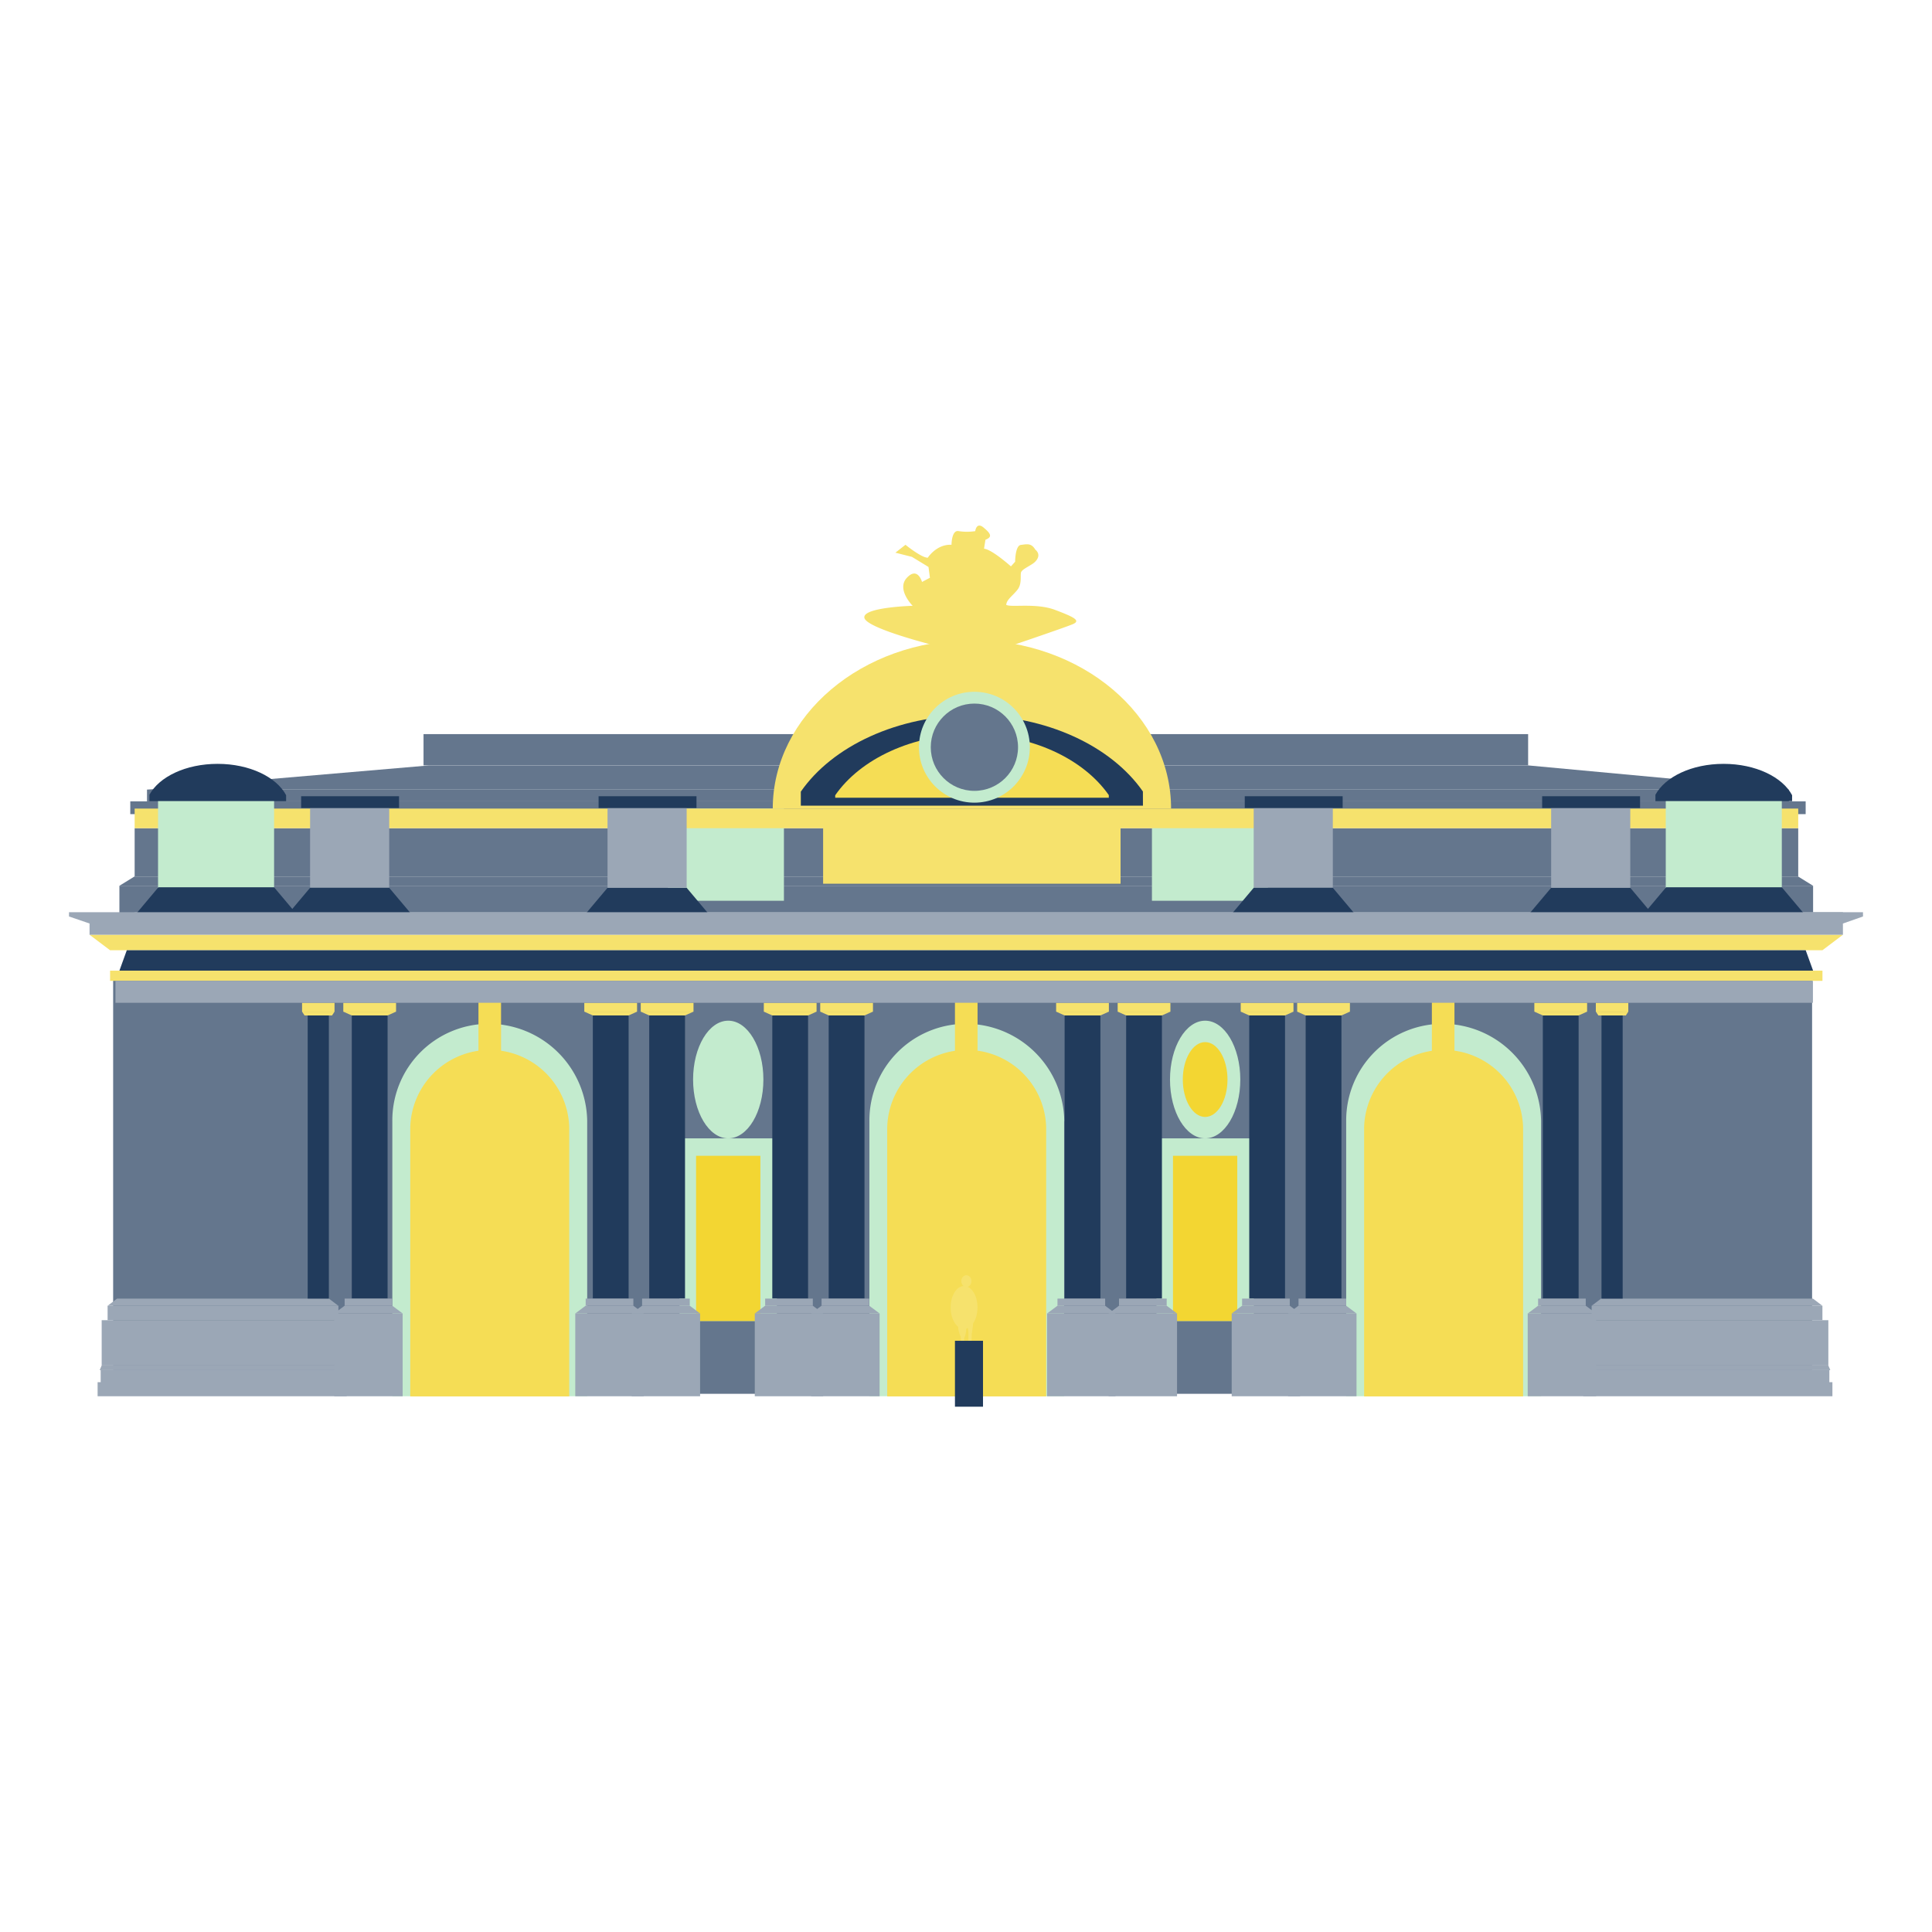 <svg id="Layer_1" data-name="Layer 1" xmlns="http://www.w3.org/2000/svg" viewBox="0 0 460 460"><defs><style>.cls-1{fill:#64768d;}.cls-2{fill:#c3ebce;}.cls-3{fill:#f5dd55;}.cls-4{fill:#f3d632;}.cls-5{fill:#f6e26d;}.cls-6{fill:#213b5c;}.cls-7{fill:#9ba7b6;}</style></defs><title>newyork</title><rect class="cls-1" x="26.94" y="233.31" width="404.51" height="98.55"/><path class="cls-2" d="M139.81,266.93v65.51H93.41V266.93a23,23,0,0,1,22.93-23.17,23.49,23.49,0,0,1,23.47,23.17Z"/><path class="cls-3" d="M135.53,268.48v64H97.68v-64a18.93,18.93,0,0,1,37.85,0Z"/><path class="cls-2" d="M253.36,266.93v65.51H207V266.93a23,23,0,0,1,22.93-23.17,23.49,23.49,0,0,1,23.47,23.17Z"/><path class="cls-3" d="M249.09,268.48v64H211.24v-64a18.93,18.93,0,0,1,37.85,0Z"/><rect class="cls-3" x="113.92" y="238.59" width="5.38" height="12.83"/><rect class="cls-3" x="227.37" y="238.59" width="5.38" height="12.83"/><ellipse class="cls-2" cx="173.39" cy="257.03" rx="8.37" ry="14.01"/><polygon class="cls-1" points="425.93 188 35 188 102.21 182.24 363.84 182.24 425.93 188"/><rect class="cls-2" x="161.79" y="271.04" width="23.18" height="43.48"/><ellipse class="cls-2" cx="173.39" cy="257.03" rx="5.32" ry="8.91"/><rect class="cls-4" x="165.73" y="275.19" width="15.31" height="39.33"/><path class="cls-2" d="M366.92,266.93v65.51h-46.4V266.93a23,23,0,0,1,22.93-23.17,23.49,23.49,0,0,1,23.47,23.17Z"/><path class="cls-3" d="M362.64,268.48v64H324.79v-64a18.93,18.93,0,0,1,37.85,0Z"/><rect class="cls-3" x="340.92" y="238.59" width="5.38" height="12.83"/><ellipse class="cls-2" cx="286.94" cy="257.03" rx="8.37" ry="14.01"/><rect class="cls-2" x="275.35" y="271.04" width="23.18" height="43.48"/><ellipse class="cls-4" cx="286.94" cy="257.03" rx="5.32" ry="8.91"/><rect class="cls-4" x="279.28" y="275.19" width="15.31" height="39.33"/><rect class="cls-5" x="26.21" y="231.11" width="407.71" height="2.43"/><polygon class="cls-5" points="433.91 226.25 26.21 226.25 21.32 222.56 438.79 222.56 433.91 226.25"/><rect class="cls-1" x="28.43" y="210.9" width="403.26" height="7.63"/><polygon class="cls-6" points="431.69 231.11 28.43 231.11 30.19 226.25 429.93 226.25 431.69 231.11"/><rect class="cls-7" x="21.32" y="219.88" width="417.47" height="2.68"/><rect class="cls-1" x="31.02" y="190.8" width="398.9" height="3.04"/><rect class="cls-1" x="35" y="188" width="390.93" height="2.8"/><polygon class="cls-7" points="438.79 219.88 21.32 219.88 16.43 218.21 16.43 217.19 438.79 217.19 438.79 219.88"/><polygon class="cls-1" points="431.69 210.9 28.43 210.9 31.98 208.71 428.15 208.71 431.69 210.9"/><rect class="cls-1" x="32.06" y="197.19" width="396.09" height="11.52"/><rect class="cls-2" x="159.02" y="192.52" width="27.63" height="21.95"/><rect class="cls-2" x="274.27" y="193.84" width="27.63" height="20.63"/><rect class="cls-5" x="32.06" y="192.52" width="396.09" height="4.67"/><rect class="cls-7" x="24.21" y="314.33" width="57.71" height="10.78"/><rect class="cls-7" x="23.97" y="326.22" width="58.59" height="3.35"/><rect class="cls-7" x="73.83" y="192.38" width="18.84" height="19"/><polygon class="cls-6" points="97.77 217.44 68.73 217.44 73.83 211.38 92.67 211.38 97.77 217.44"/><polygon class="cls-6" points="168.59 217.44 139.55 217.44 144.65 211.38 163.49 211.38 168.59 217.44"/><rect class="cls-6" x="71.7" y="189.58" width="23.31" height="2.8"/><rect class="cls-7" x="144.65" y="192.38" width="18.84" height="19"/><rect class="cls-6" x="142.52" y="189.58" width="23.31" height="2.8"/><rect class="cls-7" x="298.5" y="192.38" width="18.84" height="19"/><polygon class="cls-6" points="322.44 217.44 293.4 217.44 298.5 211.38 317.34 211.38 322.44 217.44"/><polygon class="cls-6" points="393.25 217.44 364.22 217.44 369.32 211.38 388.16 211.38 393.25 217.44"/><rect class="cls-6" x="296.37" y="189.58" width="23.31" height="2.8"/><rect class="cls-7" x="369.32" y="192.38" width="18.84" height="19"/><rect class="cls-6" x="367.18" y="189.58" width="23.31" height="2.8"/><rect class="cls-1" x="100.84" y="174.79" width="263" height="7.44"/><rect class="cls-7" x="23.24" y="329.09" width="59.32" height="3.35"/><polygon class="cls-7" points="82.33 326.22 81.92 325.1 80.05 325.1 32.62 325.1 24.21 325.1 23.74 326.22 32.62 326.22 32.62 326.22 82.33 326.22"/><rect class="cls-7" x="25.62" y="310.9" width="54.95" height="3.43"/><polygon class="cls-7" points="80.56 310.9 25.62 310.9 27.87 309.19 78.31 309.19 80.56 310.9"/><rect class="cls-7" x="377.61" y="314.33" width="57.71" height="10.78" transform="translate(812.93 639.44) rotate(-180)"/><rect class="cls-7" x="376.96" y="326.22" width="58.59" height="3.35" transform="translate(812.52 655.79) rotate(-180)"/><rect class="cls-7" x="376.96" y="329.09" width="59.32" height="3.35" transform="translate(813.25 661.53) rotate(-180)"/><polygon class="cls-7" points="377.2 326.22 377.61 325.1 379.48 325.1 426.91 325.1 435.31 325.1 435.79 326.22 426.91 326.22 426.91 326.22 377.2 326.22"/><rect class="cls-7" x="378.96" y="310.9" width="54.95" height="3.43" transform="translate(812.87 625.23) rotate(-180)"/><polygon class="cls-7" points="378.96 310.9 433.91 310.9 431.65 309.19 381.22 309.19 378.96 310.9"/><rect class="cls-6" x="73.26" y="241.32" width="5.04" height="67.86"/><rect class="cls-5" x="81.74" y="238.76" width="12.56" height="2.11"/><polygon class="cls-5" points="94.3 240.87 81.74 240.87 83.76 241.77 92.28 241.77 94.3 240.87"/><rect class="cls-5" x="71.92" y="238.76" width="7.73" height="2.11"/><polygon class="cls-5" points="79.65 240.87 71.92 240.87 72.51 241.77 79.06 241.77 79.65 240.87"/><rect class="cls-6" x="83.76" y="241.77" width="8.52" height="67.41"/><rect class="cls-7" x="79.58" y="312.73" width="16.29" height="19.71"/><polygon class="cls-7" points="95.87 312.73 79.58 312.73 82.05 310.89 93.41 310.89 95.87 312.73"/><rect class="cls-7" x="82.06" y="309.19" width="11.35" height="1.7"/><rect class="cls-6" x="381.31" y="240.54" width="5.04" height="68.65" transform="translate(767.66 549.73) rotate(-180)"/><rect class="cls-5" x="365.32" y="238.76" width="12.56" height="2.11" transform="translate(743.2 479.63) rotate(-180)"/><polygon class="cls-5" points="365.32 240.87 377.88 240.87 375.86 241.77 367.34 241.77 365.32 240.87"/><rect class="cls-5" x="379.97" y="238.76" width="7.73" height="2.11" transform="translate(767.66 479.63) rotate(-180)"/><polygon class="cls-5" points="379.97 240.87 387.69 240.87 387.11 241.77 380.56 241.77 379.97 240.87"/><rect class="cls-6" x="367.34" y="241.77" width="8.52" height="67.41" transform="translate(743.2 550.96) rotate(-180)"/><rect class="cls-7" x="363.75" y="312.73" width="16.29" height="19.71" transform="translate(743.78 645.17) rotate(-180)"/><polygon class="cls-7" points="363.75 312.73 380.03 312.73 377.57 310.89 366.21 310.89 363.75 312.73"/><rect class="cls-7" x="366.21" y="309.19" width="11.35" height="1.7" transform="translate(743.77 620.08) rotate(-180)"/><rect class="cls-5" x="139.12" y="238.76" width="12.56" height="2.11"/><polygon class="cls-5" points="151.69 240.87 139.13 240.87 141.15 241.77 149.67 241.77 151.69 240.87"/><rect class="cls-6" x="141.15" y="241.77" width="8.52" height="67.41"/><rect class="cls-7" x="136.97" y="312.73" width="16.29" height="19.71"/><polygon class="cls-7" points="153.26 312.73 136.97 312.73 139.43 310.89 150.8 310.89 153.26 312.73"/><rect class="cls-7" x="139.45" y="309.19" width="11.35" height="1.7"/><rect class="cls-5" x="152.56" y="238.76" width="12.56" height="2.11"/><polygon class="cls-5" points="165.12 240.87 152.56 240.87 154.58 241.77 163.1 241.77 165.12 240.87"/><rect class="cls-6" x="154.58" y="241.77" width="8.52" height="67.41"/><rect class="cls-7" x="150.4" y="312.73" width="16.29" height="19.71"/><polygon class="cls-7" points="166.69 312.73 150.4 312.73 152.87 310.89 164.23 310.89 166.69 312.73"/><rect class="cls-7" x="152.88" y="309.19" width="11.35" height="1.7"/><rect class="cls-5" x="181.86" y="238.76" width="12.56" height="2.11"/><polygon class="cls-5" points="194.42 240.87 181.86 240.87 183.88 241.77 192.4 241.77 194.42 240.87"/><rect class="cls-6" x="183.88" y="241.77" width="8.52" height="67.41"/><rect class="cls-7" x="179.71" y="312.73" width="16.29" height="19.71"/><polygon class="cls-7" points="195.99 312.73 179.71 312.73 182.17 310.89 193.53 310.89 195.99 312.73"/><rect class="cls-7" x="182.18" y="309.19" width="11.35" height="1.7"/><rect class="cls-5" x="195.29" y="238.76" width="12.56" height="2.11"/><polygon class="cls-5" points="207.85 240.87 195.29 240.87 197.31 241.77 205.83 241.77 207.85 240.87"/><rect class="cls-6" x="197.31" y="241.77" width="8.52" height="67.41"/><rect class="cls-7" x="193.14" y="312.73" width="16.29" height="19.71"/><polygon class="cls-7" points="209.43 312.73 193.14 312.73 195.6 310.89 206.96 310.89 209.43 312.73"/><rect class="cls-7" x="195.61" y="309.19" width="11.35" height="1.7"/><rect class="cls-5" x="251.46" y="238.76" width="12.56" height="2.11"/><polygon class="cls-5" points="264.02 240.87 251.46 240.87 253.48 241.77 262 241.77 264.02 240.87"/><rect class="cls-6" x="253.48" y="241.77" width="8.52" height="67.41"/><rect class="cls-7" x="249.31" y="312.73" width="16.29" height="19.71"/><polygon class="cls-7" points="265.59 312.73 249.31 312.73 251.77 310.89 263.13 310.89 265.59 312.73"/><rect class="cls-7" x="251.78" y="309.19" width="11.35" height="1.7"/><rect class="cls-5" x="266.11" y="238.76" width="12.56" height="2.11"/><polygon class="cls-5" points="278.67 240.87 266.11 240.87 268.13 241.77 276.65 241.77 278.67 240.87"/><rect class="cls-6" x="268.13" y="241.77" width="8.52" height="67.41"/><rect class="cls-7" x="263.96" y="312.73" width="16.29" height="19.71"/><polygon class="cls-7" points="280.24 312.73 263.96 312.73 266.42 310.89 277.78 310.89 280.24 312.73"/><rect class="cls-7" x="266.43" y="309.19" width="11.35" height="1.7"/><rect class="cls-5" x="295.41" y="238.76" width="12.56" height="2.11"/><polygon class="cls-5" points="307.98 240.87 295.41 240.87 297.44 241.77 305.96 241.77 307.98 240.87"/><rect class="cls-6" x="297.44" y="241.77" width="8.52" height="67.41"/><rect class="cls-7" x="293.26" y="312.73" width="16.29" height="19.71"/><polygon class="cls-7" points="309.55 312.73 293.26 312.73 295.72 310.89 307.09 310.89 309.55 312.73"/><rect class="cls-7" x="295.74" y="309.19" width="11.35" height="1.7"/><rect class="cls-5" x="308.85" y="238.76" width="12.56" height="2.11"/><polygon class="cls-5" points="321.41 240.87 308.85 240.87 310.87 241.77 319.39 241.77 321.41 240.87"/><rect class="cls-6" x="310.87" y="241.77" width="8.52" height="67.41"/><rect class="cls-7" x="306.69" y="312.73" width="16.29" height="19.71"/><polygon class="cls-7" points="322.98 312.73 306.69 312.73 309.15 310.89 320.52 310.89 322.98 312.73"/><rect class="cls-7" x="309.17" y="309.19" width="11.35" height="1.7"/><rect class="cls-7" x="27.49" y="233.54" width="404.16" height="5.22"/><ellipse class="cls-5" cx="229.54" cy="311.3" rx="3.2" ry="5.11"/><ellipse class="cls-5" cx="230.09" cy="305.03" rx="1.21" ry="1.4"/><path class="cls-5" d="M229.26,318.81h0c-.53,0-1.07-2-1.11-2.58l-.26-4.86a1,1,0,0,1,.91-1.09h0a1,1,0,0,1,1,1l.26,4.91C230.12,316.76,229.79,318.78,229.26,318.81Z"/><rect class="cls-5" x="228.76" y="315.77" width="0.78" height="4.47" transform="translate(-12.17 9.13) rotate(-2.22)"/><path class="cls-5" d="M231,318.11h0c-.36,0-.63-2.07-.63-2.64l0-4.87c0-.58.29-1,.65-1h0c.36,0,.64.47.64,1l0,4.92C231.63,316.1,231.33,318.11,231,318.11Z"/><rect class="cls-5" x="230.61" y="315.06" width="0.78" height="4.47" transform="translate(6.06 -4.33) rotate(1.09)"/><rect class="cls-6" x="227.37" y="319.23" width="6.68" height="15.7"/><rect class="cls-5" x="195.98" y="193.6" width="70.82" height="16.81"/><path class="cls-6" d="M68.12,189.33c-2.29-4.33-8.71-7.46-16.3-7.46s-13.9,3.07-16.24,7.35v1.53H68.12Z"/><path class="cls-5" d="M278.83,192.52c0-22.16-21.25-40.13-47.42-40.13s-47.4,18-47.42,40.13Z"/><path class="cls-6" d="M272.12,188.45c-7.48-10.76-22.89-18.15-40.71-18.15s-33.27,7.41-40.74,18.19v3.34h81.46Z"/><path class="cls-3" d="M264,189.31c-6-8.6-18.3-14.51-32.56-14.51s-26.61,5.93-32.58,14.55v.59H264Z"/><path class="cls-5" d="M223.12,153.83s-16.62-4.11-17.3-6.68,11.48-2.91,11.48-2.91-3.94-3.94-1.37-6.68,3.6,1,3.6,1l1.88-1-.34-2.57-3.94-2.4-3.94-1,2.4-1.88s3.77,3.08,5.31,3.08c0,0,2.06-3.25,5.65-3.08,0,0,0-3.6,1.71-3.25a13.2,13.2,0,0,0,3.94,0s.27-2.29,2-.84,2.14,2.22.43,2.9l-.34,2.14s1.28-.26,6.41,4.19l1-1.11s0-3.84,1.37-4,2.48-.51,3.42,1.11c1.45,1.2.51,2.65-.68,3.42s-2.31,1.28-2.65,1.88.26,2.73-.85,4.19-2.65,2.39-2.73,3.67c1.11.68,7.09-.51,11.62,1.2s6.24,2.56,4.19,3.42-16.4,5.72-16.4,5.72Z"/><circle class="cls-2" cx="232" cy="177.91" r="13.2"/><circle class="cls-1" cx="232" cy="177.91" r="10.39"/><rect class="cls-2" x="37.63" y="190.75" width="27.63" height="21.95"/><path class="cls-6" d="M426.69,189.33c-2.29-4.33-8.71-7.46-16.3-7.46s-13.9,3.07-16.24,7.35v1.53h32.54Z"/><rect class="cls-2" x="396.61" y="190.75" width="27.63" height="21.95"/><polygon class="cls-6" points="70.36 217.32 32.62 217.32 37.71 211.26 65.26 211.26 70.36 217.32"/><polygon class="cls-6" points="429.34 217.32 391.59 217.32 396.69 211.26 424.24 211.26 429.34 217.32"/><polygon class="cls-7" points="32.06 219.88 438.81 219.88 443.57 218.21 443.57 217.19 32.06 217.19 32.06 219.88"/></svg>